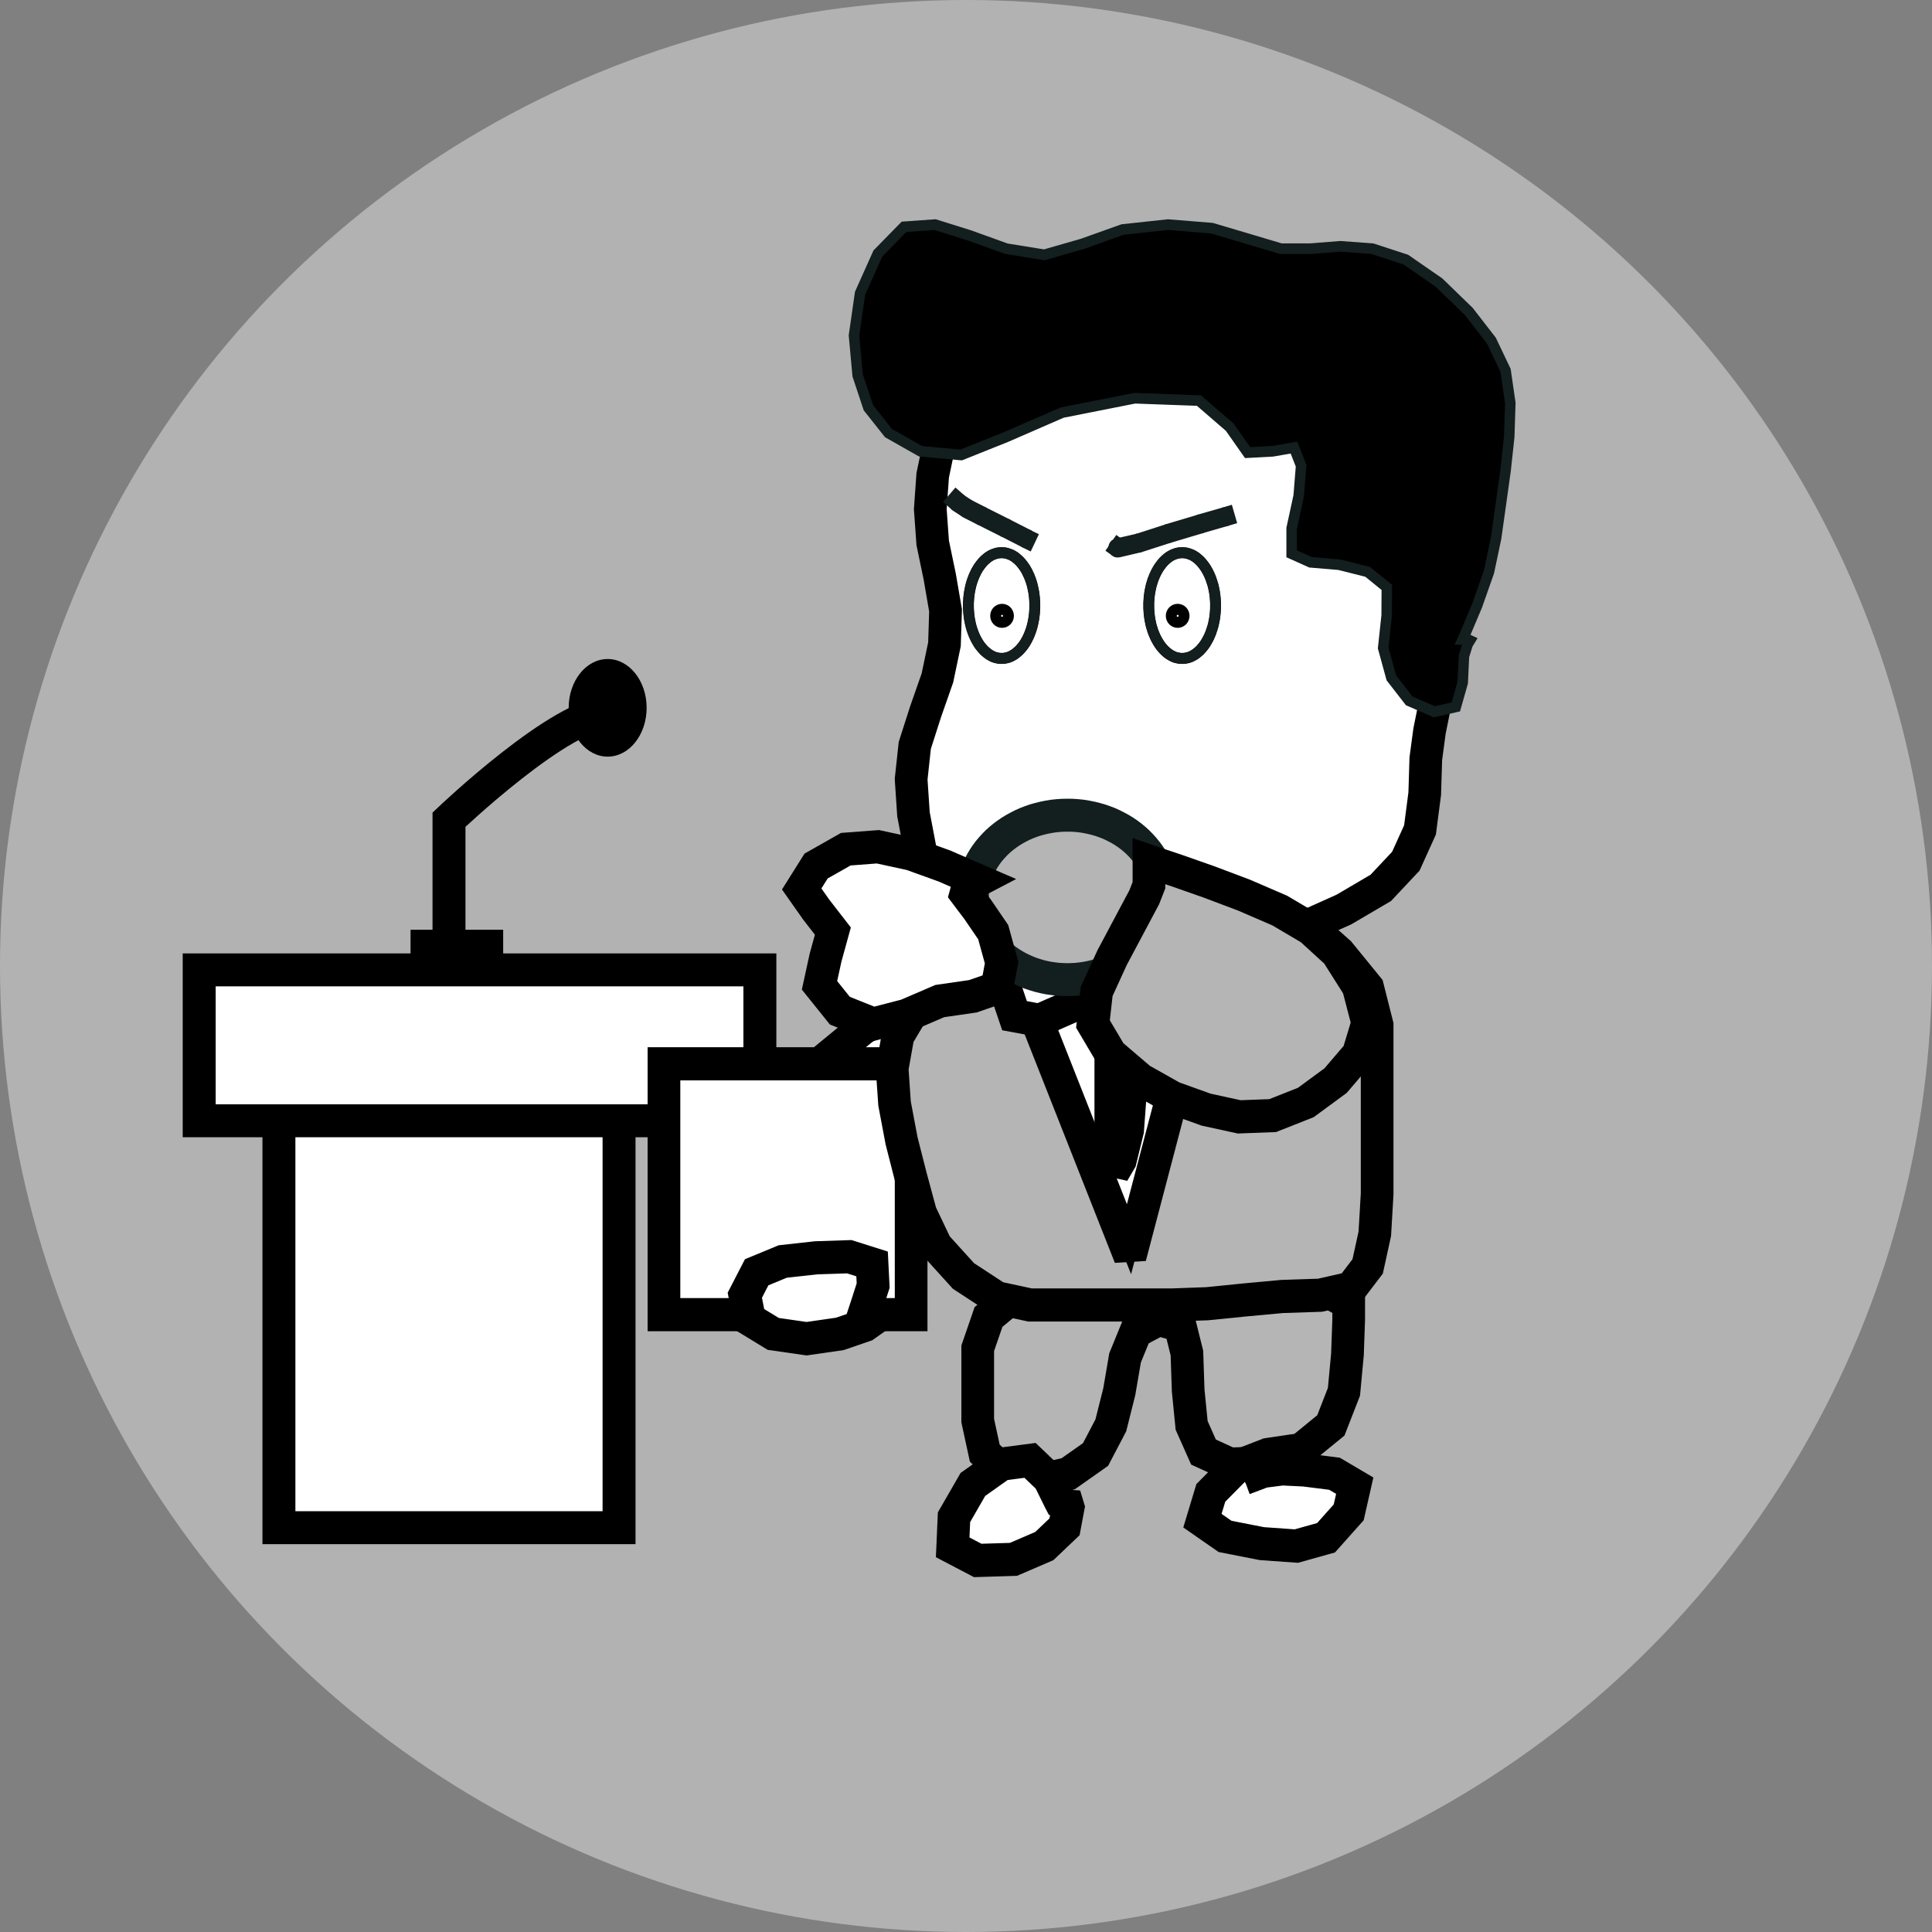 <?xml version="1.0" encoding="UTF-8" standalone="no"?>
<!-- Created with Inkscape (http://www.inkscape.org/) -->

<svg
   xmlns:dc="http://purl.org/dc/elements/1.1/"
   xmlns:cc="http://creativecommons.org/ns#"
   xmlns:rdf="http://www.w3.org/1999/02/22-rdf-syntax-ns#"
   xmlns:svg="http://www.w3.org/2000/svg"
   xmlns="http://www.w3.org/2000/svg"
   version="1.1"
   width="100"
   height="100"
   viewBox="0 0 100 100"
   id="レイヤー_1"
   xml:space="preserve"><rect x="0" y="0" width="100" height="100" fill="#808080" stroke="none"/><defs
     id="defs3303" /><circle
     cx="50"
     cy="50"
     r="50"
     id="circle3264"
     style="fill:#b2b2b2" /><g
     id="レイヤー_2"><path
       d="M 59.958,159.059"
       id="path3267"
       style="fill:none;stroke:#231815;stroke-miterlimit:10" /></g><rect
     width="17.605"
     height="23.711"
     x="14.437"
     y="55.362"
     id="rect3147"
     style="fill:#ffffff;stroke:#000000;stroke-width:1.705;stroke-miterlimit:10" /><rect
     width="29.021"
     height="7.81"
     x="10.31"
     y="50.201"
     id="rect3149"
     style="fill:#ffffff;stroke:#000000;stroke-width:1.705;stroke-miterlimit:10" /><polyline
     stroke-miterlimit="10"
     points="378.337,303.945 381.547,303.945   386.837,303.945 "
     id="polyline3151"
     transform="matrix(0.564,0,0,0.572,-192.132,-124.874)"
     style="fill:none;stroke:#000000;stroke-width:3;stroke-miterlimit:10" /><path
     d="m 23.24,49.104 v -6.678 c 0,0 5.903,-5.628 8.349,-5.533"
     id="path3153"
     style="fill:none;stroke:#000000;stroke-width:1.705;stroke-miterlimit:10" /><ellipse
     cx="396.426"
     cy="282.362"
     rx="3.577"
     ry="4.417"
     transform="matrix(0.564,0,0,0.572,-192.132,-124.874)"
     id="ellipse3155" /><polygon
     points="438.69,351.67 435.745,352.317 433.013,351.67 431.035,349.806 430.388,346.861 430.388,343.482 430.388,340.317 431.377,337.486 434.322,335.074 438.035,333.217 441.3,332.03 444.465,331.375 447.844,331.162 451.223,331.162 454.388,331.162 457.333,331.695 460.065,333.339 462.142,334.975 463.131,335.515 463.565,335.416 463.999,335.074 463.999,335.074 464.319,334.762 464.433,334.64 464.433,335.416 464.433,337.706 464.319,340.872 463.999,344.251 462.796,347.295 460.065,349.494 456.686,350.696 453.521,350.795 451.108,349.707 450.02,347.295 449.701,344.136 449.586,340.75 448.955,338.239 446.976,337.706 444.899,338.795 443.91,341.184 443.377,344.251 442.601,347.295 441.201,349.927 "
     transform="matrix(0.564,0,0,0.572,-192.132,-124.874)"
     id="polygon3157"
     style="fill:#b5b5b6;fill-rule:evenodd;stroke:#000000;stroke-miterlimit:10" /><polygon
     points="438.69,351.67 435.745,352.317 433.013,351.67 431.035,349.806 430.388,346.861 430.388,343.482 430.388,340.317 431.377,337.486 434.322,335.074 438.035,333.217 441.3,332.03 444.465,331.375 447.844,331.162 451.223,331.162 454.388,331.162 457.333,331.695 460.065,333.339 462.142,334.975 463.131,335.515 463.565,335.416 463.999,335.074 463.999,335.074 464.319,334.762 464.433,334.64 464.433,335.416 464.433,337.706 464.319,340.872 463.999,344.251 462.796,347.295 460.065,349.494 456.686,350.696 453.521,350.795 451.108,349.707 450.02,347.295 449.701,344.136 449.586,340.75 448.955,338.239 446.976,337.706 444.899,338.795 443.91,341.184 443.377,344.251 442.601,347.295 441.201,349.927 "
     transform="matrix(0.564,0,0,0.572,-192.132,-124.874)"
     id="polygon3159"
     style="fill:none;stroke:#000000;stroke-width:3;stroke-miterlimit:2.613" /><polygon
     points="416.424,314.14 419.803,311.408 422.968,309.331 425.913,308.463 428.645,309.331 430.936,310.974 432.579,312.397 433.766,313.265 434.756,313.265 434.756,313.265 435.41,312.93 435.623,312.831 434.87,313.364 432.579,315.007 429.634,317.518 426.903,320.684 424.491,324.063 422.535,327.228 421.112,330.295 420.358,333.339 419.156,335.751 416.424,336.839 412.947,336.938 409.446,336.398 406.715,334.975 405.512,332.464 405.627,329.405 406.836,326.353 408.67,323.294 410.748,320.243 413.259,317.184 "
     transform="matrix(0.564,0,0,0.572,-192.132,-124.874)"
     id="polygon3161"
     style="fill:#cad1e2;fill-rule:evenodd;stroke:#000000;stroke-miterlimit:10" /><polygon
     points="416.424,314.14 419.803,311.408 422.968,309.331 425.913,308.463 428.645,309.331 430.936,310.974 432.579,312.397 433.766,313.265 434.756,313.265 434.756,313.265 435.41,312.93 435.623,312.831 434.87,313.364 432.579,315.007 429.634,317.518 426.903,320.684 424.491,324.063 422.535,327.228 421.112,330.295 420.358,333.339 419.156,335.751 416.424,336.839 412.947,336.938 409.446,336.398 406.715,334.975 405.512,332.464 405.627,329.405 406.836,326.353 408.67,323.294 410.748,320.243 413.259,317.184 "
     transform="matrix(0.564,0,0,0.572,-192.132,-124.874)"
     id="polygon3163"
     style="fill:#ffffff;stroke:#000000;stroke-width:3;stroke-miterlimit:2.613" /><polygon
     points="424.277,314.574 401.593,314.574 401.593,337.273 401.593,337.273 424.277,337.273 "
     transform="matrix(0.564,0,0,0.572,-192.132,-124.874)"
     id="polygon3165"
     style="fill:#ffffff;fill-rule:evenodd;stroke:#000000;stroke-miterlimit:10" /><polygon
     points="424.277,314.574 401.593,314.574 401.593,337.273 401.593,337.273 424.277,337.273 "
     transform="matrix(0.564,0,0,0.572,-192.132,-124.874)"
     id="polygon3167"
     style="fill:none;stroke:#000000;stroke-width:3;stroke-miterlimit:2.613" /><polygon
     points="420.145,336.618 420.792,334.64 420.693,332.684 418.601,332.03 415.557,332.129 412.49,332.464 410.101,333.438 409.013,335.515 409.446,337.706 411.623,339.015 414.682,339.449 417.733,339.015 420.024,338.239 420.792,337.706 420.678,337.372 420.358,337.273 420.358,337.273 420.024,337.273 419.925,337.273 "
     transform="matrix(0.564,0,0,0.572,-192.132,-124.874)"
     id="polygon3169"
     style="fill:#ffffff;fill-rule:evenodd;stroke:#000000;stroke-width:3;stroke-miterlimit:2.613" /><polygon
     points="420.145,336.618 420.792,334.64 420.693,332.684 418.601,332.03 415.557,332.129 412.49,332.464 410.101,333.438 409.013,335.515 409.446,337.706 411.623,339.015 414.682,339.449 417.733,339.015 420.024,338.239 420.792,337.706 420.678,337.372 420.358,337.273 420.358,337.273 420.024,337.273 419.925,337.273 "
     transform="matrix(0.564,0,0,0.572,-192.132,-124.874)"
     id="polygon3171"
     style="fill:none;stroke:#000000;stroke-width:0.964;stroke-miterlimit:2.613" /><polygon
     points="426.903,258.279 426.256,261.322 426.035,264.389 426.256,267.433 426.903,270.499 427.435,273.543 427.336,276.61 426.69,279.654 425.601,282.72 424.612,285.764 424.277,288.823 424.491,291.989 425.145,295.375 426.667,298.654 429.513,301.485 432.899,303.776 436.057,305.419 439.222,306.386 442.601,306.721 445.987,306.607 449.153,306.287 452.433,305.518 456.131,304.095 460.065,302.353 463.999,300.61 467.378,298.654 469.676,296.242 470.977,293.412 471.411,290.132 471.51,286.966 471.852,284.455 472.187,282.819 472.286,282.279 472.286,282.279 472.286,281.191 472.286,277.911 472.187,273.756 471.852,270.058 471.51,266.679 471.411,263.514 471.076,260.455 470.109,257.403 468.367,254.558 465.742,252.168 462.576,250.213 459.197,248.668 455.377,247.702 450.911,247.359 446.421,247.359 442.601,247.359 439.222,247.702 436.057,248.668 433.112,250.311 430.388,252.602 428.211,255.334 "
     transform="matrix(0.564,0,0,0.572,-192.132,-124.874)"
     id="polygon3173"
     style="fill-rule:evenodd" /><polygon
     points="426.903,258.279 426.256,261.322 426.035,264.389 426.256,267.433 426.903,270.499 427.435,273.543 427.336,276.61 426.69,279.654 425.601,282.72 424.612,285.764 424.277,288.823 424.491,291.989 425.145,295.375 426.667,298.654 429.513,301.485 432.899,303.776 436.057,305.419 439.222,306.386 442.601,306.721 445.987,306.607 449.153,306.287 452.433,305.518 456.131,304.095 460.065,302.353 463.999,300.61 467.378,298.654 469.676,296.242 470.977,293.412 471.411,290.132 471.51,286.966 471.852,284.455 472.187,282.819 472.286,282.279 472.286,282.279 472.286,281.191 472.286,277.911 472.187,273.756 471.852,270.058 471.51,266.679 471.411,263.514 471.076,260.455 470.109,257.403 468.367,254.558 465.742,252.168 462.576,250.213 459.197,248.668 455.377,247.702 450.911,247.359 446.421,247.359 442.601,247.359 439.222,247.702 436.057,248.668 433.112,250.311 430.388,252.602 428.211,255.334 "
     transform="matrix(0.564,0,0,0.572,-192.132,-124.874)"
     id="polygon3175"
     style="fill:#ffffff;stroke:#000000;stroke-width:3;stroke-miterlimit:2.613" /><polygon
     points="452.372,265.279 452.394,265.355 452.425,265.431 452.463,265.508 452.509,265.568 452.562,265.637 452.615,265.69 452.676,265.743 452.745,265.789 452.813,265.835 452.889,265.865 452.973,265.888 453.056,265.903 453.148,265.911 453.247,265.911 453.338,265.896 453.445,265.873 453.445,265.873 453.445,265.873 454.198,265.652 453.711,263.986 452.965,264.206 453.445,265.873 452.965,264.206 452.859,264.244 452.775,264.282 452.691,264.328 452.615,264.381 452.554,264.442 452.501,264.511 452.448,264.579 452.41,264.648 452.379,264.724 452.356,264.8 452.341,264.876 452.334,264.96 452.334,265.043 452.341,265.119 452.349,265.203 "
     transform="matrix(0.564,0,0,0.572,-192.132,-124.874)"
     id="polygon3177"
     style="fill:#131e1f;fill-rule:evenodd" /><polygon
     points="450.073,265.926 450.096,266.01 450.127,266.086 450.165,266.154 450.211,266.223 450.264,266.284 450.317,266.345 450.378,266.398 450.447,266.443 450.515,266.489 450.591,266.52 450.675,266.542 450.758,266.558 450.85,266.565 450.949,266.565 451.048,266.55 451.147,266.527 450.667,264.861 450.667,264.861 451.147,266.527 453.445,265.873 452.965,264.206 450.675,264.853 450.667,264.861 450.675,264.853 450.568,264.891 450.477,264.929 450.401,264.975 450.325,265.028 450.264,265.089 450.203,265.157 450.157,265.226 450.119,265.294 450.089,265.371 450.066,265.447 450.043,265.53 450.035,265.606 450.035,265.69 450.043,265.774 450.051,265.85 "
     transform="matrix(0.564,0,0,0.572,-192.132,-124.874)"
     id="polygon3179"
     style="fill:#131e1f;fill-rule:evenodd" /><polygon
     points="447.129,266.809 447.159,266.885 447.19,266.961 447.228,267.03 447.273,267.098 447.319,267.159 447.38,267.22 447.441,267.273 447.509,267.319 447.578,267.357 447.654,267.387 447.737,267.418 447.821,267.433 447.912,267.441 448.004,267.433 448.103,267.418 448.209,267.395 447.699,265.736 447.699,265.736 448.209,267.395 451.154,266.527 450.667,264.861 447.715,265.728 447.699,265.736 447.715,265.728 447.616,265.766 447.524,265.804 447.448,265.858 447.372,265.911 447.311,265.972 447.258,266.033 447.205,266.101 447.167,266.17 447.136,266.246 447.113,266.329 447.098,266.406 447.091,266.489 447.091,266.565 447.098,266.649 447.113,266.725 "
     transform="matrix(0.564,0,0,0.572,-192.132,-124.874)"
     id="polygon3181"
     style="fill:#131e1f;fill-rule:evenodd" /><polygon
     points="444.412,267.692 444.435,267.768 444.473,267.844 444.511,267.912 444.557,267.981 444.61,268.042 444.663,268.103 444.724,268.148 444.793,268.194 444.869,268.232 444.945,268.262 445.029,268.285 445.112,268.3 445.204,268.308 445.295,268.3 445.394,268.285 445.493,268.255 445.424,268.278 445.424,268.278 445.493,268.255 448.224,267.387 447.699,265.736 444.975,266.603 445.424,268.278 444.975,266.603 444.876,266.641 444.785,266.687 444.701,266.733 444.633,266.794 444.572,266.855 444.519,266.915 444.473,266.992 444.435,267.06 444.405,267.136 444.382,267.212 444.366,267.296 444.366,267.372 444.366,267.456 444.374,267.532 444.389,267.616 "
     transform="matrix(0.564,0,0,0.572,-192.132,-124.874)"
     id="polygon3183"
     style="fill:#131e1f;fill-rule:evenodd" /><polygon
     points="442.411,268.08 442.434,268.156 442.456,268.232 442.494,268.308 442.532,268.376 442.578,268.445 442.631,268.506 442.692,268.567 442.753,268.612 442.822,268.658 442.898,268.696 442.981,268.726 443.065,268.742 443.156,268.757 443.248,268.757 443.347,268.749 443.453,268.734 442.761,268.597 442.761,268.597 443.453,268.734 445.424,268.278 445.044,266.588 443.065,267.037 442.761,268.597 443.065,267.037 442.959,267.068 442.867,267.106 442.784,267.151 442.707,267.197 442.639,267.258 442.586,267.319 442.532,267.38 442.487,267.448 442.456,267.524 442.426,267.6 442.403,267.676 442.395,267.76 442.388,267.836 442.388,267.92 442.395,268.004 "
     transform="matrix(0.564,0,0,0.572,-192.132,-124.874)"
     id="polygon3185"
     style="fill:#131e1f;fill-rule:evenodd" /><polygon
     points="443.75,267.174 443.103,266.718 442.106,268.148 442.106,268.148 442.761,268.597 "
     transform="matrix(0.564,0,0,0.572,-192.132,-124.874)"
     id="polygon3187"
     style="fill:#131e1f;fill-rule:evenodd" /><polygon
     points="427.778,263.08 435.623,267.433 435.623,267.433 434.969,267.113 433.013,266.124 430.822,265.036 429.513,264.389 428.645,263.833 "
     transform="matrix(0.564,0,0,0.572,-192.132,-124.874)"
     id="polygon3189"
     style="fill:#ffffff;fill-rule:evenodd" /><polygon
     points="434.192,266.74 434.154,266.816 434.132,266.892 434.109,266.969 434.101,267.052 434.094,267.128 434.101,267.212 434.109,267.288 434.124,267.372 434.154,267.448 434.185,267.524 434.231,267.593 434.284,267.669 434.345,267.73 434.421,267.791 434.504,267.844 434.596,267.897 434.581,267.889 434.581,267.889 434.596,267.897 435.25,268.217 436.003,266.649 435.349,266.337 434.581,267.889 435.349,266.337 435.25,266.291 435.159,266.261 435.068,266.246 434.976,266.238 434.885,266.238 434.801,266.246 434.725,266.268 434.641,266.299 434.573,266.329 434.504,266.375 434.436,266.421 434.375,266.474 434.322,266.535 434.276,266.596 434.231,266.664 "
     transform="matrix(0.564,0,0,0.572,-192.132,-124.874)"
     id="polygon3191"
     style="fill:#131e1f;fill-rule:evenodd" /><polygon
     points="432.237,265.736 432.207,265.812 432.176,265.888 432.161,265.964 432.146,266.048 432.138,266.124 432.138,266.208 432.146,266.284 432.161,266.367 432.191,266.443 432.222,266.52 432.267,266.596 432.321,266.664 432.382,266.733 432.45,266.794 432.534,266.847 432.625,266.9 433.401,265.348 433.401,265.348 432.625,266.9 434.581,267.889 435.364,266.337 433.409,265.355 433.401,265.348 433.409,265.355 433.31,265.31 433.211,265.279 433.12,265.256 433.036,265.249 432.945,265.249 432.861,265.256 432.777,265.272 432.701,265.302 432.625,265.332 432.557,265.378 432.488,265.424 432.435,265.477 432.374,265.538 432.321,265.599 432.275,265.667 "
     transform="matrix(0.564,0,0,0.572,-192.132,-124.874)"
     id="polygon3193"
     style="fill:#131e1f;fill-rule:evenodd" /><polygon
     points="430.038,264.655 430.007,264.731 429.984,264.807 429.962,264.884 429.946,264.967 429.946,265.043 429.946,265.127 429.954,265.211 429.969,265.287 430,265.363 430.03,265.439 430.076,265.515 430.129,265.584 430.19,265.652 430.258,265.713 430.342,265.766 430.434,265.819 430.434,265.819 430.434,265.819 432.633,266.908 433.401,265.348 431.202,264.26 430.434,265.819 431.202,264.26 431.103,264.222 431.012,264.191 430.921,264.168 430.829,264.161 430.746,264.161 430.662,264.168 430.578,264.191 430.502,264.214 430.426,264.252 430.357,264.29 430.289,264.343 430.228,264.397 430.175,264.45 430.121,264.518 430.083,264.587 "
     transform="matrix(0.564,0,0,0.572,-192.132,-124.874)"
     id="polygon3195"
     style="fill:#131e1f;fill-rule:evenodd" /><polygon
     points="428.736,264.001 428.706,264.077 428.676,264.153 428.653,264.229 428.645,264.313 428.638,264.389 428.638,264.473 428.645,264.549 428.668,264.632 428.691,264.709 428.721,264.785 428.767,264.861 428.82,264.929 428.881,264.998 428.949,265.059 429.033,265.112 429.124,265.165 429.048,265.119 429.048,265.119 429.124,265.165 430.434,265.819 431.21,264.26 429.901,263.605 429.048,265.119 429.901,263.605 429.802,263.567 429.71,263.537 429.619,263.514 429.528,263.506 429.436,263.506 429.353,263.514 429.277,263.537 429.201,263.56 429.124,263.598 429.056,263.636 428.988,263.681 428.927,263.735 428.873,263.795 428.82,263.864 428.774,263.925 "
     transform="matrix(0.564,0,0,0.572,-192.132,-124.874)"
     id="polygon3197"
     style="fill:#131e1f;fill-rule:evenodd" /><polygon
     points="427.915,263.369 427.869,263.438 427.839,263.514 427.808,263.59 427.785,263.666 427.77,263.742 427.77,263.826 427.77,263.91 427.778,263.986 427.793,264.069 427.816,264.145 427.854,264.222 427.899,264.298 427.953,264.366 428.021,264.435 428.09,264.503 428.181,264.564 428.074,264.488 428.074,264.488 428.181,264.564 429.048,265.119 429.977,263.658 429.109,263.103 428.074,264.488 429.109,263.103 429.018,263.05 428.927,263.012 428.835,262.981 428.752,262.958 428.66,262.951 428.577,262.951 428.493,262.966 428.417,262.981 428.341,263.012 428.265,263.042 428.196,263.08 428.128,263.126 428.067,263.179 428.014,263.24 427.96,263.301 "
     transform="matrix(0.564,0,0,0.572,-192.132,-124.874)"
     id="polygon3199"
     style="fill:#131e1f;fill-rule:evenodd" /><polygon
     points="429.216,263.179 428.341,262.426 427.207,263.735 427.207,263.735 428.074,264.488 "
     transform="matrix(0.564,0,0,0.572,-192.132,-124.874)"
     id="polygon3201"
     style="fill:#131e1f;fill-rule:evenodd" /><polygon
     points="450.606,268.902 450.477,268.795 450.34,268.696 450.203,268.612 450.058,268.536 449.914,268.475 449.762,268.422 449.617,268.376 449.465,268.346 449.305,268.331 449.153,268.323 448.993,268.331 448.833,268.346 448.681,268.376 448.529,268.422 448.384,268.475 448.24,268.536 448.095,268.612 447.958,268.696 447.821,268.795 447.692,268.902 447.562,269.016 447.441,269.137 447.319,269.274 447.205,269.419 447.091,269.571 446.984,269.723 446.885,269.891 446.786,270.066 446.695,270.248 446.611,270.431 446.528,270.629 446.451,270.827 446.391,271.032 446.322,271.245 446.269,271.466 446.223,271.686 446.178,271.915 446.147,272.143 446.117,272.379 446.101,272.622 446.086,272.858 446.086,273.109 446.086,273.353 446.101,273.597 446.117,273.833 446.147,274.068 446.178,274.304 446.223,274.525 446.269,274.753 446.322,274.966 446.391,275.179 446.451,275.385 446.528,275.583 446.611,275.78 446.695,275.971 446.786,276.146 446.885,276.321 446.984,276.488 447.091,276.648 447.205,276.8 447.319,276.937 447.441,277.074 447.562,277.196 447.692,277.31 447.821,277.416 447.958,277.515 448.095,277.599 448.24,277.675 448.384,277.744 448.529,277.797 448.681,277.835 448.833,277.865 448.993,277.888 449.153,277.888 449.305,277.888 449.465,277.865 449.617,277.835 449.762,277.797 449.914,277.744 450.058,277.675 450.203,277.599 450.34,277.515 450.477,277.416 450.606,277.31 450.736,277.196 450.857,277.074 450.979,276.937 451.093,276.8 451.207,276.648 451.314,276.488 451.413,276.321 451.512,276.146 451.603,275.971 451.687,275.78 451.771,275.583 451.839,275.385 451.908,275.179 451.976,274.966 452.029,274.753 452.075,274.525 452.121,274.304 452.151,274.068 452.181,273.833 452.197,273.597 452.212,273.353 452.212,273.109 452.212,273.109 452.212,272.858 452.197,272.622 452.181,272.379 452.151,272.143 452.121,271.915 452.075,271.686 452.029,271.466 451.976,271.245 451.908,271.032 451.839,270.827 451.771,270.629 451.687,270.431 451.603,270.248 451.512,270.066 451.413,269.891 451.314,269.723 451.207,269.571 451.093,269.419 450.979,269.274 450.857,269.137 450.736,269.016 "
     transform="matrix(0.564,0,0,0.572,-192.132,-124.874)"
     id="polygon3203"
     style="fill:#ffffff;fill-rule:evenodd;stroke:#000000;stroke-miterlimit:2.613" /><polyline
     stroke-miterlimit="2.613"
     points="452.212,273.109 452.212,272.858   452.197,272.622 452.181,272.379 452.151,272.143 452.121,271.915 452.075,271.686 452.029,271.466 451.976,271.245   451.908,271.032 451.839,270.827 451.771,270.629 451.687,270.431 451.603,270.248 451.512,270.066 451.413,269.891   451.314,269.723 451.207,269.571 451.093,269.419 450.979,269.274 450.857,269.137 450.736,269.016 450.606,268.902   450.477,268.795 450.34,268.696 450.203,268.612 450.058,268.536 449.914,268.475 449.762,268.422 449.617,268.376 449.465,268.346   449.305,268.331 449.153,268.323 448.993,268.331 448.833,268.346 448.681,268.376 448.529,268.422 448.384,268.475 448.24,268.536   448.095,268.612 447.958,268.696 447.821,268.795 447.692,268.902 447.562,269.016 447.441,269.137 447.319,269.274   447.205,269.419 447.091,269.571 446.984,269.723 446.885,269.891 446.786,270.066 446.695,270.248 446.611,270.431   446.528,270.629 446.451,270.827 446.391,271.032 446.322,271.245 446.269,271.466 446.223,271.686 446.178,271.915   446.147,272.143 446.117,272.379 446.101,272.622 446.086,272.858 446.086,273.109 446.086,273.353 446.101,273.597   446.117,273.833 446.147,274.068 446.178,274.304 446.223,274.525 446.269,274.753 446.322,274.966 446.391,275.179   446.451,275.385 446.528,275.583 446.611,275.78 446.695,275.971 446.786,276.146 446.885,276.321 446.984,276.488 447.091,276.648   447.205,276.8 447.319,276.937 447.441,277.074 447.562,277.196 447.692,277.31 447.821,277.416 447.958,277.515 448.095,277.599   448.24,277.675 448.384,277.744 448.529,277.797 448.681,277.835 448.833,277.865 448.993,277.888 449.153,277.888 449.305,277.888   449.465,277.865 449.617,277.835 449.762,277.797 449.914,277.744 450.058,277.675 450.203,277.599 450.34,277.515 450.477,277.416   450.606,277.31 450.736,277.196 450.857,277.074 450.979,276.937 451.093,276.8 451.207,276.648 451.314,276.488 451.413,276.321   451.512,276.146 451.603,275.971 451.687,275.78 451.771,275.583 451.839,275.385 451.908,275.179 451.976,274.966 452.029,274.753   452.075,274.525 452.121,274.304 452.151,274.068 452.181,273.833 452.197,273.597 452.212,273.353 452.212,273.109 "
     id="polyline3205"
     transform="matrix(0.564,0,0,0.572,-192.132,-124.874)"
     style="fill:none;stroke:#131e1f;stroke-width:0.964;stroke-miterlimit:2.613" /><polygon
     points="434.025,268.902 433.896,268.795 433.766,268.696 433.622,268.612 433.485,268.536 433.34,268.475 433.188,268.422 433.044,268.376 432.891,268.346 432.739,268.331 432.579,268.323 432.42,268.331 432.267,268.346 432.115,268.376 431.971,268.422 431.818,268.475 431.674,268.536 431.537,268.612 431.4,268.696 431.263,268.795 431.134,268.902 431.004,269.016 430.883,269.137 430.761,269.274 430.647,269.419 430.532,269.571 430.426,269.723 430.327,269.891 430.228,270.066 430.144,270.248 430.053,270.431 429.977,270.629 429.901,270.827 429.832,271.032 429.771,271.245 429.718,271.466 429.672,271.686 429.627,271.915 429.596,272.143 429.566,272.379 429.551,272.622 429.535,272.858 429.535,273.109 429.535,273.353 429.551,273.597 429.566,273.833 429.596,274.068 429.627,274.304 429.672,274.525 429.718,274.753 429.771,274.966 429.832,275.179 429.901,275.385 429.977,275.583 430.053,275.78 430.144,275.971 430.228,276.146 430.327,276.321 430.426,276.488 430.532,276.648 430.647,276.8 430.761,276.937 430.883,277.074 431.004,277.196 431.134,277.31 431.263,277.416 431.4,277.515 431.537,277.599 431.674,277.675 431.818,277.744 431.971,277.797 432.115,277.835 432.267,277.865 432.42,277.888 432.579,277.888 432.739,277.888 432.891,277.865 433.044,277.835 433.188,277.797 433.34,277.744 433.485,277.675 433.622,277.599 433.766,277.515 433.896,277.416 434.025,277.31 434.154,277.196 434.276,277.074 434.398,276.937 434.512,276.8 434.626,276.648 434.733,276.488 434.832,276.321 434.931,276.146 435.014,275.971 435.106,275.78 435.182,275.583 435.258,275.385 435.326,275.179 435.387,274.966 435.44,274.753 435.486,274.525 435.532,274.304 435.562,274.068 435.593,273.833 435.608,273.597 435.623,273.353 435.623,273.109 435.623,273.109 435.623,272.858 435.608,272.622 435.593,272.379 435.562,272.143 435.532,271.915 435.486,271.686 435.44,271.466 435.387,271.245 435.326,271.032 435.258,270.827 435.182,270.629 435.106,270.431 435.014,270.248 434.931,270.066 434.832,269.891 434.733,269.723 434.626,269.571 434.512,269.419 434.398,269.274 434.276,269.137 434.154,269.016 "
     transform="matrix(0.564,0,0,0.572,-192.132,-124.874)"
     id="polygon3207"
     style="fill:#ffffff;fill-rule:evenodd;stroke:#000000;stroke-miterlimit:2.613" /><polyline
     stroke-miterlimit="2.613"
     points="435.623,273.109 435.623,272.858   435.608,272.622 435.593,272.379 435.562,272.143 435.532,271.915 435.486,271.686 435.44,271.466 435.387,271.245 435.326,271.032   435.258,270.827 435.182,270.629 435.106,270.431 435.014,270.248 434.931,270.066 434.832,269.891 434.733,269.723   434.626,269.571 434.512,269.419 434.398,269.274 434.276,269.137 434.154,269.016 434.025,268.902 433.896,268.795   433.766,268.696 433.622,268.612 433.485,268.536 433.34,268.475 433.188,268.422 433.044,268.376 432.891,268.346 432.739,268.331   432.579,268.323 432.42,268.331 432.267,268.346 432.115,268.376 431.971,268.422 431.818,268.475 431.674,268.536 431.537,268.612   431.4,268.696 431.263,268.795 431.134,268.902 431.004,269.016 430.883,269.137 430.761,269.274 430.647,269.419 430.532,269.571   430.426,269.723 430.327,269.891 430.228,270.066 430.144,270.248 430.053,270.431 429.977,270.629 429.901,270.827   429.832,271.032 429.771,271.245 429.718,271.466 429.672,271.686 429.627,271.915 429.596,272.143 429.566,272.379   429.551,272.622 429.535,272.858 429.535,273.109 429.535,273.353 429.551,273.597 429.566,273.833 429.596,274.068   429.627,274.304 429.672,274.525 429.718,274.753 429.771,274.966 429.832,275.179 429.901,275.385 429.977,275.583 430.053,275.78   430.144,275.971 430.228,276.146 430.327,276.321 430.426,276.488 430.532,276.648 430.647,276.8 430.761,276.937 430.883,277.074   431.004,277.196 431.134,277.31 431.263,277.416 431.4,277.515 431.537,277.599 431.674,277.675 431.818,277.744 431.971,277.797   432.115,277.835 432.267,277.865 432.42,277.888 432.579,277.888 432.739,277.888 432.891,277.865 433.044,277.835 433.188,277.797   433.34,277.744 433.485,277.675 433.622,277.599 433.766,277.515 433.896,277.416 434.025,277.31 434.154,277.196 434.276,277.074   434.398,276.937 434.512,276.8 434.626,276.648 434.733,276.488 434.832,276.321 434.931,276.146 435.014,275.971 435.106,275.78   435.182,275.583 435.258,275.385 435.326,275.179 435.387,274.966 435.44,274.753 435.486,274.525 435.532,274.304 435.562,274.068   435.593,273.833 435.608,273.597 435.623,273.353 435.623,273.109 "
     id="polyline3209"
     transform="matrix(0.564,0,0,0.572,-192.132,-124.874)"
     style="fill:none;stroke:#131e1f;stroke-width:0.964;stroke-miterlimit:2.613" /><polygon
     points="429.079,333.773 426.568,331.041 425.145,328.096 424.277,324.93 423.402,321.552 422.755,318.173 422.535,315.007 423.067,312.062 424.711,309.331 427.123,307.253 429.946,306.287 433.013,306.066 436.057,306.287 439.124,306.607 442.167,306.721 445.234,306.607 448.278,306.287 451.223,305.632 453.954,304.529 455.933,303.342 456.587,302.353 460.065,301.485 460.065,301.485 460.932,302.231 463.565,304.529 466.175,307.687 467.043,311.073 467.043,314.673 467.043,318.508 467.043,322.419 467.043,326.353 466.83,329.952 466.175,332.905 464.653,334.876 461.807,335.515 458.322,335.629 454.822,335.949 451.443,336.284 448.278,336.398 445.112,336.398 441.733,336.398 438.355,336.398 435.189,336.398 432.146,335.751 "
     transform="matrix(0.564,0,0,0.572,-192.132,-124.874)"
     id="polygon3211"
     style="fill:#b5b5b6;fill-rule:evenodd;stroke:#000000;stroke-miterlimit:10" /><polyline
     stroke-miterlimit="2.613"
     points="460.065,301.485 460.932,302.231   463.565,304.529 466.175,307.687 467.043,311.073 467.043,314.673 467.043,318.508 467.043,322.419 467.043,326.353 466.83,329.952   466.175,332.905 464.653,334.876 461.807,335.515 458.322,335.629 454.822,335.949 451.443,336.284 448.278,336.398   445.112,336.398 441.733,336.398 438.355,336.398 435.189,336.398 432.146,335.751 429.079,333.773 426.568,331.041   425.145,328.096 424.277,324.93 423.402,321.552 422.755,318.173 422.535,315.007 423.067,312.062 424.711,309.331 427.123,307.253   429.946,306.287 433.013,306.066 436.057,306.287 439.124,306.607 442.167,306.721 445.234,306.607 448.278,306.287   451.223,305.632 453.954,304.529 455.933,303.342 456.587,302.353 "
     id="polyline3213"
     transform="matrix(0.564,0,0,0.572,-192.132,-124.874)"
     style="fill:none;stroke:#000000;stroke-width:3;stroke-miterlimit:2.613" /><polygon
     points="449.586,305.853 452.212,305.853 452.212,305.853 451.344,305.853 "
     transform="matrix(0.564,0,0,0.572,-192.132,-124.874)"
     id="polygon3215"
     style="fill:#ffffff;fill-rule:evenodd" /><polyline
     stroke-miterlimit="2.613"
     points="452.212,305.853 451.344,305.853   449.586,305.853 "
     id="polyline3217"
     transform="matrix(0.564,0,0,0.572,-192.132,-124.874)"
     style="fill:none;stroke:#131e1f;stroke-width:3;stroke-miterlimit:2.613" /><polygon
     points="433.888,305.853 451.344,305.853 451.344,305.853 444.366,332.03 "
     transform="matrix(0.564,0,0,0.572,-192.132,-124.874)"
     id="polygon3219"
     style="fill:#ffffff;fill-rule:evenodd;stroke:#000000;stroke-miterlimit:10" /><polygon
     points="433.888,305.853 451.344,305.853 451.344,305.853 444.366,332.03 "
     transform="matrix(0.564,0,0,0.572,-192.132,-124.874)"
     id="polygon3221"
     style="fill:none;stroke:#000000;stroke-width:3;stroke-miterlimit:2.613" /><polygon
     points="442.601,318.287 442.601,322.419 442.822,324.397 443.476,323.294 444.146,320.585 444.366,317.633 444.465,314.574 444.8,311.53 445.013,308.996 444.8,307.588 444.245,306.941 443.476,306.721 443.476,306.721 442.822,306.721 442.601,306.721 442.601,308.227 442.601,312.831 "
     transform="matrix(0.564,0,0,0.572,-192.132,-124.874)"
     id="polygon3223"
     style="fill:#71acd9;fill-rule:evenodd;stroke:#000000;stroke-miterlimit:10" /><polygon
     points="442.601,318.287 442.601,322.419 442.822,324.397 443.476,323.294 444.146,320.585 444.366,317.633 444.465,314.574 444.8,311.53 445.013,308.996 444.8,307.588 444.245,306.941 443.476,306.721 443.476,306.721 442.822,306.721 442.601,306.721 442.601,308.227 442.601,312.831 "
     transform="matrix(0.564,0,0,0.572,-192.132,-124.874)"
     id="polygon3225"
     style="fill:#ffffff;stroke:#000000;stroke-width:3;stroke-miterlimit:2.613" /><polygon
     points="433.013,304.864 433.013,308.03 433.766,310.221 436.057,310.639 438.568,309.551 439.991,307.154 440.113,304.209 438.69,301.485 436.711,299.507 435.189,298.868 434.101,298.753 433.447,298.419 433.447,298.419 433.112,298.099 433.013,297.985 433.013,298.852 433.013,301.485 "
     transform="matrix(0.564,0,0,0.572,-192.132,-124.874)"
     id="polygon3227"
     style="fill:#ffffff;fill-rule:evenodd;stroke:#000000;stroke-miterlimit:10" /><polygon
     points="433.013,304.864 433.013,308.03 433.766,310.221 436.057,310.639 438.568,309.551 439.991,307.154 440.113,304.209 438.69,301.485 436.711,299.507 435.189,298.868 434.101,298.753 433.447,298.419 433.447,298.419 433.112,298.099 433.013,297.985 433.013,298.852 433.013,301.485 "
     transform="matrix(0.564,0,0,0.572,-192.132,-124.874)"
     id="polygon3229"
     style="fill:none;stroke:#000000;stroke-width:3;stroke-miterlimit:2.613" /><polygon
     points="442.403,292.772 442.03,292.605 441.642,292.46 441.246,292.323 440.843,292.209 440.432,292.11 440.006,292.027 439.58,291.958 439.146,291.912 438.705,291.882 438.256,291.874 437.807,291.882 437.366,291.912 436.932,291.958 436.498,292.027 436.08,292.11 435.669,292.209 435.258,292.323 434.862,292.46 434.482,292.605 434.101,292.772 433.736,292.955 433.386,293.145 433.044,293.351 432.716,293.571 432.397,293.807 432.092,294.051 431.803,294.31 431.529,294.584 431.271,294.865 431.027,295.154 430.799,295.459 430.586,295.771 430.395,296.09 430.22,296.417 430.068,296.752 429.931,297.102 429.809,297.452 429.71,297.81 429.634,298.175 429.581,298.548 429.543,298.928 429.535,299.309 429.543,299.689 429.581,300.062 429.634,300.435 429.71,300.801 429.809,301.158 429.931,301.516 430.068,301.858 430.22,302.193 430.395,302.528 430.586,302.847 430.799,303.159 431.027,303.456 431.271,303.753 431.529,304.034 431.803,304.301 432.092,304.559 432.397,304.803 432.716,305.039 433.044,305.26 433.386,305.465 433.736,305.663 434.101,305.838 434.482,306.005 434.862,306.158 435.258,306.287 435.669,306.409 436.08,306.508 436.498,306.591 436.932,306.652 437.366,306.705 437.807,306.728 438.256,306.743 438.705,306.728 439.146,306.705 439.58,306.652 440.006,306.591 440.432,306.508 440.843,306.409 441.246,306.287 441.642,306.158 442.03,306.005 442.403,305.838 442.768,305.663 443.126,305.465 443.468,305.26 443.796,305.039 444.115,304.803 444.412,304.559 444.701,304.301 444.975,304.034 445.234,303.753 445.477,303.456 445.706,303.159 445.919,302.847 446.109,302.528 446.284,302.193 446.444,301.858 446.581,301.516 446.695,301.158 446.794,300.801 446.87,300.435 446.931,300.062 446.961,299.689 446.976,299.309 446.976,299.309 446.961,298.928 446.931,298.548 446.87,298.175 446.794,297.81 446.695,297.452 446.581,297.102 446.444,296.752 446.284,296.417 446.109,296.09 445.919,295.771 445.706,295.459 445.477,295.154 445.234,294.865 444.975,294.584 444.701,294.31 444.412,294.051 444.115,293.807 443.796,293.571 443.468,293.351 443.126,293.145 442.768,292.955 "
     transform="matrix(0.564,0,0,0.572,-192.132,-124.874)"
     id="polygon3231"
     style="fill:#c6e2e0;fill-rule:evenodd" /><path
     d="m 60.172,46.451 -0.008,-0.218 -0.017,-0.218 -0.034,-0.214 -0.043,-0.209 -0.056,-0.205 -0.064,-0.2 -0.077,-0.2 -0.09,-0.192 -0.099,-0.187 -0.107,-0.183 -0.12,-0.179 -0.129,-0.174 -0.137,-0.165 -0.146,-0.161 -0.155,-0.157 -0.163,-0.148 -0.168,-0.14 -0.18,-0.135 -0.185,-0.126 -0.193,-0.118 -0.202,-0.109 -0.206,-0.105 -0.211,-0.096 -0.219,-0.083 -0.224,-0.078 -0.227,-0.065 -0.232,-0.057 -0.24,-0.048 -0.24,-0.04 -0.245,-0.026 -0.249,-0.017 -0.253,-0.004 -0.253,0.004 -0.249,0.017 -0.245,0.026 -0.245,0.04 -0.236,0.048 -0.232,0.057 -0.232,0.065 -0.224,0.078 -0.214,0.083 -0.215,0.096 -0.206,0.105 -0.198,0.109 -0.193,0.118 -0.185,0.126 -0.181,0.135 -0.172,0.14 -0.163,0.148 -0.155,0.157 -0.146,0.161 -0.138,0.165 -0.129,0.174 -0.12,0.179 -0.107,0.183 -0.099,0.187 -0.086,0.192 -0.077,0.2 -0.069,0.2 -0.056,0.205 -0.043,0.209 -0.03,0.214 -0.021,0.218 -0.004,0.218 0.004,0.218 0.021,0.214 0.03,0.214 0.043,0.209 0.056,0.205 0.069,0.204 0.077,0.196 0.086,0.192 0.099,0.192 0.107,0.183 0.12,0.179 0.129,0.17 0.138,0.17 0.146,0.161 0.155,0.152 0.163,0.148 0.172,0.14 0.181,0.135 0.185,0.126 0.193,0.117 0.198,0.113 0.206,0.1 0.215,0.096 0.214,0.087 0.224,0.074 0.232,0.07 0.232,0.057 0.236,0.048 0.245,0.035 0.245,0.03 0.249,0.013 0.253,0.009 0.253,-0.009 0.249,-0.013 0.245,-0.03 0.24,-0.035 0.24,-0.048 0.232,-0.057 0.227,-0.07 0.224,-0.074 0.219,-0.087 0.211,-0.096 0.206,-0.1 0.202,-0.113 0.193,-0.117 0.185,-0.126 0.18,-0.135 0.168,-0.14 0.163,-0.148 0.155,-0.152 0.146,-0.161 0.137,-0.17 0.129,-0.17 0.12,-0.179 0.107,-0.183 0.099,-0.192 0.09,-0.192 0.077,-0.196 0.064,-0.204 0.056,-0.205 0.043,-0.209 0.034,-0.214 0.017,-0.214 0.008,-0.218"
     id="path3233"
     style="fill:#b5b5b6;stroke:#131e1f;stroke-width:1.705;stroke-miterlimit:2.613" /><polygon
     points="441.3,308.03 442.723,304.963 444.366,301.919 445.668,299.507 446.101,298.419 446.101,297.886 446.101,297.11 446.101,297.11 446.101,296.463 446.101,296.242 446.756,296.463 448.711,297.11 451.565,298.099 454.822,299.309 458.109,300.709 460.932,302.353 463.345,304.529 465.308,307.588 466.175,310.875 465.308,313.699 463.23,316.096 460.499,318.074 457.455,319.261 454.388,319.375 451.344,318.721 448.278,317.633 445.333,315.997 442.601,313.699 440.965,310.974 "
     transform="matrix(0.564,0,0,0.572,-192.132,-124.874)"
     id="polygon3235"
     style="fill:#b5b5b6;fill-rule:evenodd;stroke:#000000;stroke-miterlimit:10" /><polygon
     points="441.3,308.03 442.723,304.963 444.366,301.919 445.668,299.507 446.101,298.419 446.101,297.886 446.101,297.11 446.101,297.11 446.101,296.463 446.101,296.242 446.756,296.463 448.711,297.11 451.565,298.099 454.822,299.309 458.109,300.709 460.932,302.353 463.345,304.529 465.308,307.588 466.175,310.875 465.308,313.699 463.23,316.096 460.499,318.074 457.455,319.261 454.388,319.375 451.344,318.721 448.278,317.633 445.333,315.997 442.601,313.699 440.965,310.974 "
     transform="matrix(0.564,0,0,0.572,-192.132,-124.874)"
     id="polygon3237"
     style="fill:none;stroke:#000000;stroke-width:3;stroke-miterlimit:2.613" /><polygon
     points="430.388,300.61 429.3,299.187 429.513,298.419 429.513,298.419 430.167,298.099 430.388,297.985 429.634,297.665 427.336,296.676 424.277,295.588 421.226,294.934 418.281,295.154 415.557,296.676 414.233,298.753 415.557,300.61 417.094,302.566 416.424,304.963 415.869,307.474 417.733,309.764 420.792,310.974 423.836,310.198 426.903,308.897 429.946,308.463 432.146,307.71 432.579,305.419 431.811,302.665 "
     transform="matrix(0.564,0,0,0.572,-192.132,-124.874)"
     id="polygon3239"
     style="fill:#ffffff;fill-rule:evenodd;stroke:#000000;stroke-miterlimit:10" /><polygon
     points="430.388,300.61 429.3,299.187 429.513,298.419 429.513,298.419 430.167,298.099 430.388,297.985 429.634,297.665 427.336,296.676 424.277,295.588 421.226,294.934 418.281,295.154 415.557,296.676 414.233,298.753 415.557,300.61 417.094,302.566 416.424,304.963 415.869,307.474 417.733,309.764 420.792,310.974 423.836,310.198 426.903,308.897 429.946,308.463 432.146,307.71 432.579,305.419 431.811,302.665 "
     transform="matrix(0.564,0,0,0.572,-192.132,-124.874)"
     id="polygon3241"
     style="fill:none;stroke:#000000;stroke-width:3;stroke-miterlimit:2.613" /><polygon
     points="447.844,238.638 443.689,239.08 439.991,240.381 436.498,241.37 433.013,240.815 429.634,239.613 426.469,238.638 423.623,238.836 421.226,241.249 419.59,244.848 419.034,248.668 419.369,252.282 420.358,255.212 422.2,257.502 425.145,259.146 428.866,259.481 433.013,257.845 438.134,255.646 444.8,254.345 450.69,254.558 453.521,256.97 455.157,259.268 457.455,259.146 459.41,258.811 460.065,260.455 459.844,263.179 459.197,266.124 459.197,268.422 460.932,269.191 463.565,269.411 466.175,270.058 467.933,271.466 467.918,274 467.598,276.945 468.351,279.654 469.987,281.731 472.286,282.72 474.264,282.279 474.896,280.087 475.01,277.69 475.352,276.61 475.565,276.267 475.352,276.169 475.352,276.169 475.01,276.169 474.896,276.169 475.23,275.423 476.22,273.109 477.308,270.058 477.962,266.999 478.396,263.955 478.83,260.889 479.165,257.845 479.264,254.778 478.83,251.833 477.521,249.124 475.451,246.491 472.719,243.881 469.676,241.804 466.609,240.815 463.664,240.602 460.932,240.815 458.208,240.815 455.256,239.947 451.877,238.958 "
     transform="matrix(0.564,0,0,0.572,-192.132,-124.874)"
     id="polygon3243"
     style="fill-rule:evenodd" /><polygon
     points="447.844,238.638 443.689,239.08 439.991,240.381 436.498,241.37 433.013,240.815 429.634,239.613 426.469,238.638 423.623,238.836 421.226,241.249 419.59,244.848 419.034,248.668 419.369,252.282 420.358,255.212 422.2,257.502 425.145,259.146 428.866,259.481 433.013,257.845 438.134,255.646 444.8,254.345 450.69,254.558 453.521,256.97 455.157,259.268 457.455,259.146 459.41,258.811 460.065,260.455 459.844,263.179 459.197,266.124 459.197,268.422 460.932,269.191 463.565,269.411 466.175,270.058 467.933,271.466 467.918,274 467.598,276.945 468.351,279.654 469.987,281.731 472.286,282.72 474.264,282.279 474.896,280.087 475.01,277.69 475.352,276.61 475.565,276.267 475.352,276.169 475.352,276.169 475.01,276.169 474.896,276.169 475.23,275.423 476.22,273.109 477.308,270.058 477.962,266.999 478.396,263.955 478.83,260.889 479.165,257.845 479.264,254.778 478.83,251.833 477.521,249.124 475.451,246.491 472.719,243.881 469.676,241.804 466.609,240.815 463.664,240.602 460.932,240.815 458.208,240.815 455.256,239.947 451.877,238.958 "
     transform="matrix(0.564,0,0,0.572,-192.132,-124.874)"
     id="polygon3245"
     style="stroke:#131e1f;stroke-width:0.964;stroke-miterlimit:2.613" /><polygon
     points="451.778,353.405 451.01,355.916 453.087,357.339 456.465,357.993 459.631,358.214 462.355,357.461 464.433,355.163 464.988,352.75 463.131,351.67 460.377,351.327 458.322,351.229 456.587,351.449 454.822,352.104 460.065,349.494 460.065,349.494 459.312,349.593 457.021,349.927 454.175,351.015 "
     transform="matrix(0.564,0,0,0.572,-192.132,-124.874)"
     id="polygon3247"
     style="fill:#ffffff;fill-rule:evenodd;stroke:#000000;stroke-miterlimit:10" /><polyline
     stroke-miterlimit="2.613"
     points="460.065,349.494 459.312,349.593   457.021,349.927 454.175,351.015 451.778,353.405 451.01,355.916 453.087,357.339 456.465,357.993 459.631,358.214 462.355,357.461   464.433,355.163 464.988,352.75 463.131,351.67 460.377,351.327 458.322,351.229 456.587,351.449 454.822,352.104 "
     id="polyline3249"
     transform="matrix(0.564,0,0,0.572,-192.132,-124.874)"
     style="fill:none;stroke:#000000;stroke-width:3;stroke-miterlimit:2.613" /><polygon
     points="435.189,350.46 432.579,350.795 429.946,352.636 428.211,355.604 428.09,358.328 430.388,359.515 433.667,359.416 436.498,358.214 438.355,356.472 438.69,354.714 438.355,353.626 438.256,353.839 438.256,353.839 438.256,354.516 438.256,354.714 437.921,354.082 436.932,352.104 "
     transform="matrix(0.564,0,0,0.572,-192.132,-124.874)"
     id="polygon3251"
     style="fill:#ffffff;fill-rule:evenodd;stroke:#000000;stroke-miterlimit:10" /><polygon
     points="435.189,350.46 432.579,350.795 429.946,352.636 428.211,355.604 428.09,358.328 430.388,359.515 433.667,359.416 436.498,358.214 438.355,356.472 438.69,354.714 438.355,353.626 438.256,353.839 438.256,353.839 438.256,354.516 438.256,354.714 437.921,354.082 436.932,352.104 "
     transform="matrix(0.564,0,0,0.572,-192.132,-124.874)"
     id="polygon3253"
     style="fill:none;stroke:#000000;stroke-width:3;stroke-miterlimit:2.613" /><circle
     cx="432.621"
     cy="274.038"
     r="0.588"
     transform="matrix(0.564,0,0,0.572,-192.132,-124.874)"
     id="circle3255"
     style="fill:#ffffff;fill-rule:evenodd;stroke:#000000;stroke-miterlimit:2.613" /><circle
     cx="448.737"
     cy="274.038"
     r="0.588"
     transform="matrix(0.564,0,0,0.572,-192.132,-124.874)"
     id="circle3257"
     style="fill:#ffffff;fill-rule:evenodd;stroke:#000000;stroke-miterlimit:2.613" /></svg>